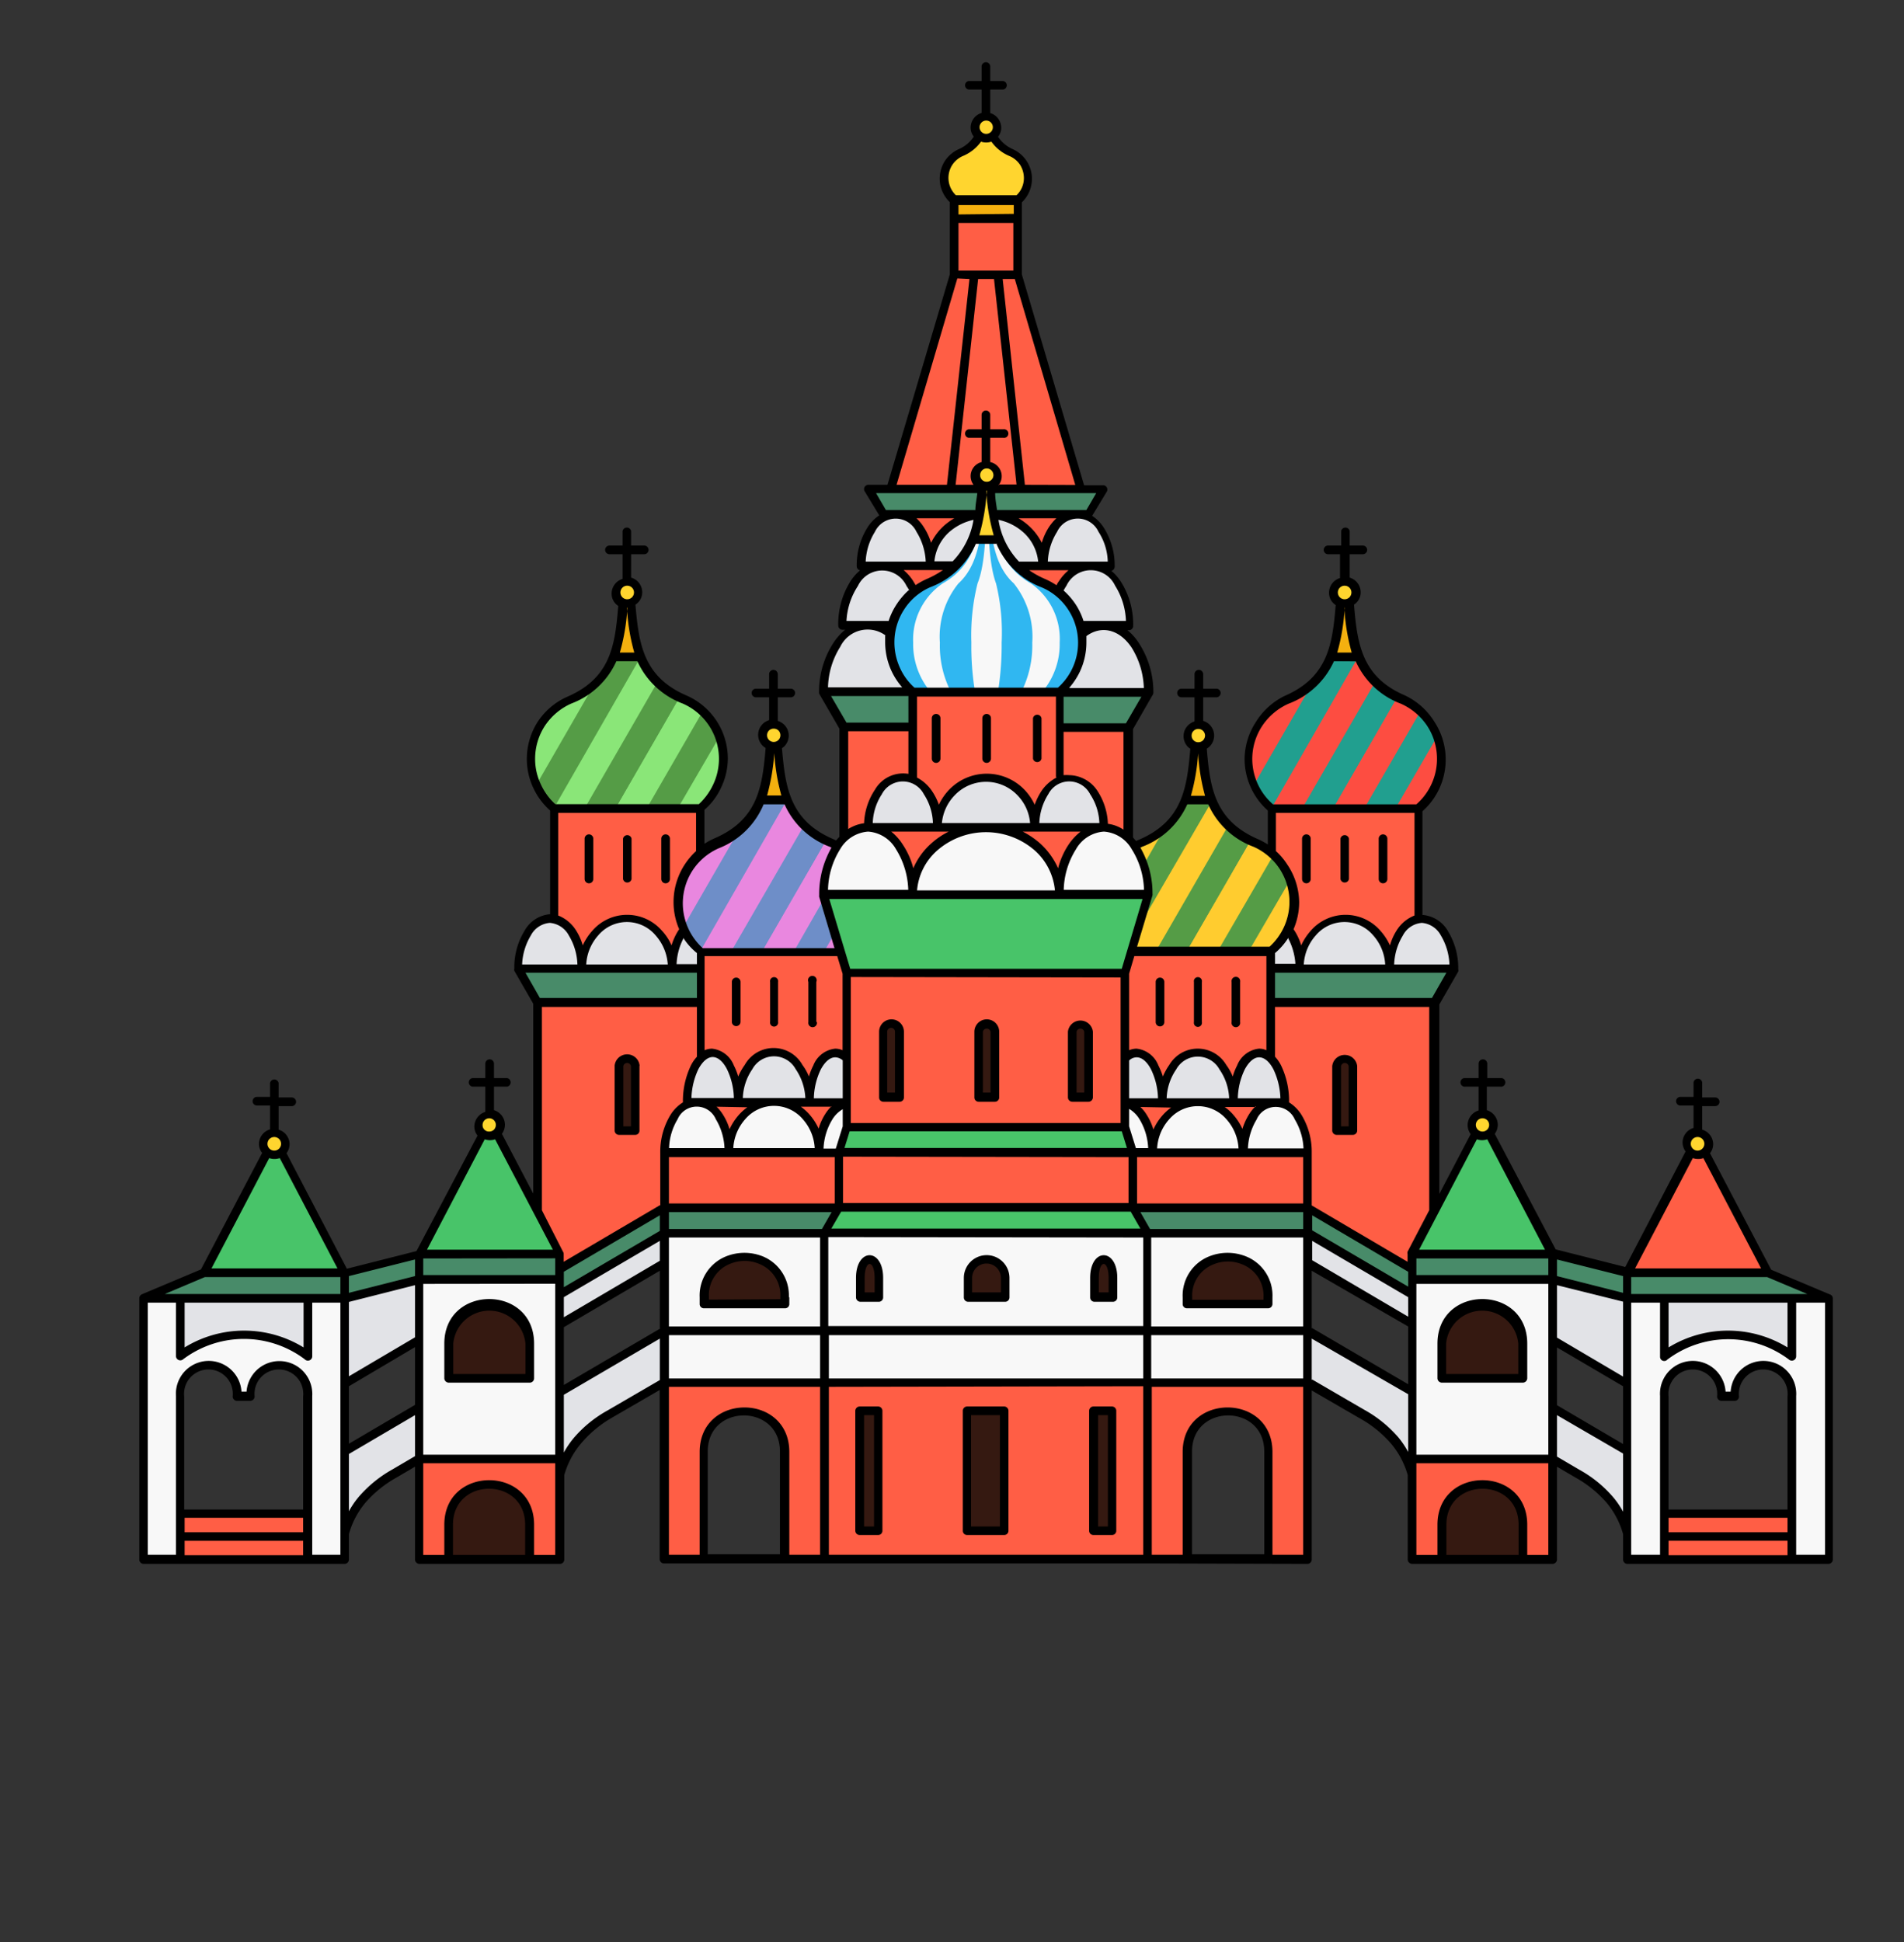 <svg id="_ÎÓÈ_1" data-name="—ÎÓÈ 1" xmlns="http://www.w3.org/2000/svg" viewBox="0 0 131.9 134.51"><rect x="0" y="0" width="131.9" height="134.51" fill="#333333" stroke="none"/><defs><style>.cls-1{fill:#fd4d41;}.cls-1,.cls-10,.cls-11,.cls-12,.cls-13,.cls-16,.cls-17,.cls-18,.cls-19,.cls-2,.cls-21,.cls-22,.cls-3,.cls-4,.cls-5,.cls-6,.cls-7{fill-rule:evenodd;}.cls-2{fill:#219f8f;}.cls-3,.cls-9{fill:#f4b00f;}.cls-4{fill:#ffd52f;}.cls-5,.cls-8{fill:#ff5e45;}.cls-6{fill:#e2e3e7;}.cls-15,.cls-7{fill:#488b69;}.cls-10,.cls-20{fill:#351911;}.cls-11{fill:#8ae678;}.cls-12{fill:#559c46;}.cls-13,.cls-14{fill:#f8f8f8;}.cls-16{fill:#48c469;}.cls-17{fill:#e987df;}.cls-18{fill:#6e8ec8;}.cls-19{fill:#ffcc2f;}.cls-21{fill:#30b7f1;}</style></defs><path class="cls-1" d="M88.09,56a4.47,4.47,0,0,1,1.07-7.54c3.48-1.52,3.51-4.26,3.78-7.43h.44c.28,3.17.3,5.91,3.79,7.43A4.48,4.48,0,0,1,98.24,56Z"/><path class="cls-1" d="M88.09,56l0,0,6.06-10.49a4.86,4.86,0,0,0,1.14,1.74L90.2,56Z"/><path class="cls-2" d="M95.26,47.23a6.13,6.13,0,0,0,1.54,1.06L92.35,56H90.2Z"/><path class="cls-1" d="M96.8,48.29l.37.17a4.73,4.73,0,0,1,1.23.8L94.5,56H92.35Z"/><path class="cls-2" d="M98.4,49.26A4.41,4.41,0,0,1,99.56,51l-2.9,5H94.5Z"/><path class="cls-2" d="M88.06,56a4.4,4.4,0,0,1-1.21-1.62l4-6.94a5.26,5.26,0,0,0,1.65-2.85l1-1.8a10,10,0,0,0,.58,2.72Z"/><path class="cls-3" d="M92.21,45.49A16.25,16.25,0,0,0,92.94,41h.44a15.87,15.87,0,0,0,.74,4.46Z"/><path class="cls-4" d="M93.16,41.79A.77.77,0,1,0,92.4,41,.77.77,0,0,0,93.16,41.79Z"/><polygon class="cls-5" points="57.55 47.94 79.07 47.94 70.52 19.02 66.1 19.02 57.55 47.94"/><polygon class="cls-5" points="70.76 33.87 69.13 19.02 67.49 19.02 65.87 33.87 70.76 33.87"/><path class="cls-6" d="M76.48,43.31c-1.71,0-3.09,2.08-3.09,4.63h6.17C79.56,45.39,78.18,43.31,76.48,43.31Z"/><path class="cls-6" d="M60.15,43.31c-1.71,0-3.09,2.08-3.09,4.63h6.17C63.23,45.39,61.85,43.31,60.15,43.31Z"/><path class="cls-6" d="M68.31,43.31a4.87,4.87,0,0,1,5.08,4.63H63.23A4.87,4.87,0,0,1,68.31,43.31Z"/><path class="cls-6" d="M75.55,39.21c-1.51,0-2.73,1.84-2.73,4.1h5.47C78.29,41.05,77.06,39.21,75.55,39.21Z"/><path class="cls-6" d="M61.07,39.21c-1.51,0-2.73,1.84-2.73,4.1h5.47C63.81,41.05,62.58,39.21,61.07,39.21Z"/><path class="cls-6" d="M68.31,39.21a4.32,4.32,0,0,1,4.51,4.1h-9A4.31,4.31,0,0,1,68.31,39.21Z"/><path class="cls-6" d="M74.62,35.64c-1.32,0-2.38,1.6-2.38,3.57H77C77,37.24,75.94,35.64,74.62,35.64Z"/><path class="cls-6" d="M62,35.64c-1.31,0-2.38,1.6-2.38,3.57h4.77C64.39,37.24,63.32,35.64,62,35.64Z"/><path class="cls-6" d="M68.31,35.64a3.76,3.76,0,0,1,3.93,3.57H64.39A3.76,3.76,0,0,1,68.31,35.64Z"/><polygon class="cls-7" points="60.17 33.87 61.19 35.64 75.43 35.64 76.45 33.87 60.17 33.87"/><polygon class="cls-7" points="57.06 47.94 58.47 50.38 78.15 50.38 79.56 47.94 57.06 47.94"/><rect class="cls-8" x="58.47" y="50.38" width="19.69" height="11.64"/><rect class="cls-8" x="66.1" y="15.15" width="4.42" height="3.88"/><rect class="cls-9" x="66.1" y="13.9" width="4.42" height="1.25"/><path class="cls-4" d="M66.1,13.9a1.95,1.95,0,0,1,.47-3.28,2.56,2.56,0,0,0,1.55-2.1h.39a2.54,2.54,0,0,0,1.55,2.1,2,2,0,0,1,.46,3.28Z"/><path class="cls-4" d="M68.31,9.61a.76.76,0,1,0-.76-.76A.76.76,0,0,0,68.31,9.61Z"/><polygon class="cls-5" points="37.24 69.43 49.66 69.43 49.66 83.28 37.24 90.58 37.24 69.43"/><path class="cls-10" d="M44,73.83v4.51H42.89V73.83A.56.56,0,0,1,44,73.83Z"/><rect class="cls-8" x="38.37" y="56" width="10.15" height="11.09"/><path class="cls-6" d="M43.45,63.61a3.32,3.32,0,0,1,3.12,3.47H40.33A3.32,3.32,0,0,1,43.45,63.61Z"/><path class="cls-6" d="M38.11,63.61c-1.23,0-2.22,1.56-2.22,3.47h4.44C40.33,65.17,39.34,63.61,38.11,63.61Z"/><path class="cls-6" d="M48.79,63.61c-1.23,0-2.22,1.56-2.22,3.47H51C51,65.17,50,63.61,48.79,63.61Z"/><polygon class="cls-7" points="49.66 69.43 51.01 67.08 35.89 67.08 37.24 69.43 49.66 69.43"/><path class="cls-11" d="M38.37,56a4.47,4.47,0,0,1,1.08-7.54C42.93,46.94,43,44.2,43.23,41h.44c.27,3.17.3,5.91,3.78,7.43A4.47,4.47,0,0,1,48.53,56Z"/><path class="cls-11" d="M38.37,56l0,0,6.06-10.49a4.86,4.86,0,0,0,1.14,1.74L40.49,56Z"/><path class="cls-12" d="M45.55,47.23a6.13,6.13,0,0,0,1.54,1.06L42.64,56H40.49Z"/><path class="cls-11" d="M47.09,48.29l.36.17a4.42,4.42,0,0,1,1.23.8L44.79,56H42.64Z"/><path class="cls-12" d="M48.68,49.26A4.32,4.32,0,0,1,49.85,51l-2.91,5H44.79Z"/><path class="cls-12" d="M38.35,56a4.4,4.4,0,0,1-1.21-1.62l4-6.94a5.19,5.19,0,0,0,1.64-2.85l1-1.8a10.41,10.41,0,0,0,.59,2.72Z"/><path class="cls-3" d="M42.49,45.49A15.87,15.87,0,0,0,43.23,41h.44a15.87,15.87,0,0,0,.74,4.46Z"/><path class="cls-4" d="M43.45,41.79a.77.77,0,1,0-.76-.76A.77.77,0,0,0,43.45,41.79Z"/><rect class="cls-8" x="48.53" y="65.91" width="10.15" height="13.92"/><path class="cls-13" d="M53.6,76.36a3.3,3.3,0,0,1,3.12,3.47H50.48A3.31,3.31,0,0,1,53.6,76.36Z"/><path class="cls-13" d="M48.26,76.36C47,76.36,46,77.91,46,79.83h4.44C50.48,77.91,49.49,76.36,48.26,76.36Z"/><path class="cls-13" d="M58.94,76.36c-1.22,0-2.22,1.55-2.22,3.47h4.44C61.16,77.91,60.17,76.36,58.94,76.36Z"/><path class="cls-6" d="M53.6,72.92c1.38,0,2.5,1.54,2.5,3.44h-5C51.11,74.46,52.22,72.92,53.6,72.92Z"/><path class="cls-6" d="M49.33,72.92c-1,0-1.77,1.54-1.77,3.44h3.55C51.11,74.46,50.31,72.92,49.33,72.92Z"/><path class="cls-6" d="M57.87,72.92c-1,0-1.77,1.54-1.77,3.44h3.55C59.65,74.46,58.85,72.92,57.87,72.92Z"/><rect class="cls-8" x="46.04" y="79.83" width="15.18" height="3.81"/><path class="cls-13" d="M23.88,89.91H10V108h2.54V96.71a2,2,0,1,1,4,0h.92a2,2,0,1,1,4,0V108h2.55Z"/><polygon class="cls-7" points="9.95 89.91 23.88 89.91 23.88 88.14 14.14 88.14 9.95 89.91"/><rect class="cls-14" x="29.05" y="88.6" width="9.74" height="19.37"/><rect class="cls-8" x="29.05" y="101.03" width="9.74" height="6.94"/><rect class="cls-15" x="29.05" y="86.84" width="9.74" height="1.77"/><rect class="cls-8" x="12.49" y="104.84" width="8.84" height="3.13"/><rect class="cls-8" x="12.49" y="106.4" width="8.84" height="1.56"/><path class="cls-10" d="M36.74,93.05v2.4H31.11v-2.4C31.11,89.33,36.74,89.33,36.74,93.05Z"/><path class="cls-10" d="M36.74,105.58V108H31.11v-2.39C31.11,101.86,36.74,101.86,36.74,105.58Z"/><polygon class="cls-6" points="23.88 89.91 29.05 88.6 29.05 92.78 23.88 95.83 23.88 89.91"/><polygon class="cls-7" points="23.88 88.14 29.05 86.84 29.05 88.6 23.88 89.91 23.88 88.14"/><polygon class="cls-6" points="46.04 87.48 46.04 85.41 38.8 89.66 38.8 91.74 46.04 87.48"/><polygon class="cls-7" points="46.04 85.41 46.04 83.64 38.8 87.9 38.8 89.66 46.04 85.41"/><path class="cls-6" d="M38.79,102.09a6.81,6.81,0,0,1,3.48-4.15L46,95.74V92.16l-7.25,4.26Z"/><path class="cls-6" d="M23.88,106.17A6.82,6.82,0,0,1,27.35,102l1.7-1V97.46l-5.17,3Z"/><path class="cls-6" d="M12.49,89.91h8.84v4a6.45,6.45,0,0,0-4.42-1.48,6.45,6.45,0,0,0-4.42,1.48Z"/><rect class="cls-14" x="46.04" y="85.41" width="11.07" height="10.33"/><rect class="cls-14" x="46.04" y="92.16" width="11.07" height="3.58"/><path class="cls-5" d="M57.11,108V95.74H46V108h2.73v-7.42c0-3.72,5.62-3.71,5.62,0V108Z"/><path class="cls-10" d="M54.39,89.85v.46H48.77v-.46C48.77,86.13,54.39,86.13,54.39,89.85Z"/><polygon class="cls-7" points="46.04 83.64 58.13 83.64 57.11 85.41 46.04 85.41 46.04 83.64"/><polygon class="cls-16" points="14.14 88.14 23.88 88.14 19.01 78.87 14.14 88.14"/><path class="cls-4" d="M19,80a.77.77,0,1,0-.76-.76A.77.77,0,0,0,19,80Z"/><polygon class="cls-16" points="29.05 86.84 38.8 86.84 33.92 77.57 29.05 86.84"/><path class="cls-4" d="M33.92,78.66a.76.76,0,1,0-.76-.76A.77.77,0,0,0,33.92,78.66Z"/><polygon class="cls-5" points="99.37 69.43 86.96 69.43 86.96 83.28 99.37 90.58 99.37 69.43"/><path class="cls-10" d="M92.6,73.83v4.51h1.13V73.83A.57.57,0,0,0,92.6,73.83Z"/><rect class="cls-8" x="88.09" y="56" width="10.15" height="11.09"/><path class="cls-6" d="M93.16,63.61A3.32,3.32,0,0,0,90,67.08h6.24A3.32,3.32,0,0,0,93.16,63.61Z"/><path class="cls-6" d="M98.5,63.61c1.23,0,2.22,1.56,2.22,3.47H96.28C96.28,65.17,97.28,63.61,98.5,63.61Z"/><path class="cls-6" d="M87.82,63.61c1.23,0,2.22,1.56,2.22,3.47H85.6C85.6,65.17,86.59,63.61,87.82,63.61Z"/><polygon class="cls-7" points="86.96 69.43 85.6 67.08 100.72 67.08 99.37 69.43 86.96 69.43"/><rect class="cls-8" x="77.93" y="65.91" width="10.15" height="13.92"/><path class="cls-13" d="M83,76.36a3.31,3.31,0,0,0-3.12,3.47h6.24A3.31,3.31,0,0,0,83,76.36Z"/><path class="cls-13" d="M88.35,76.36c1.23,0,2.22,1.55,2.22,3.47H86.13C86.13,77.91,87.12,76.36,88.35,76.36Z"/><path class="cls-13" d="M77.67,76.36c1.23,0,2.22,1.55,2.22,3.47H75.45C75.45,77.91,76.44,76.36,77.67,76.36Z"/><path class="cls-6" d="M83,72.92c-1.38,0-2.5,1.54-2.5,3.44h5C85.5,74.46,84.39,72.92,83,72.92Z"/><path class="cls-6" d="M87.28,72.92c1,0,1.77,1.54,1.77,3.44H85.5C85.5,74.46,86.3,72.92,87.28,72.92Z"/><path class="cls-6" d="M78.74,72.92c1,0,1.77,1.54,1.77,3.44H77C77,74.46,77.76,72.92,78.74,72.92Z"/><rect class="cls-8" x="75.4" y="79.83" width="15.18" height="3.81"/><path class="cls-13" d="M112.73,89.91h13.93V108h-2.54V96.71a2,2,0,1,0-4,0h-.92a2,2,0,1,0-4,0V108h-2.55Z"/><polygon class="cls-7" points="126.66 89.91 112.73 89.91 112.73 88.14 122.47 88.14 126.66 89.91"/><rect class="cls-14" x="97.82" y="88.6" width="9.74" height="19.37"/><rect class="cls-8" x="97.82" y="101.03" width="9.74" height="6.94"/><rect class="cls-15" x="97.82" y="86.84" width="9.74" height="1.77"/><rect class="cls-8" x="115.28" y="104.84" width="8.84" height="3.13"/><rect class="cls-8" x="115.28" y="106.4" width="8.84" height="1.56"/><path class="cls-10" d="M99.88,93.05v2.4h5.62v-2.4C105.5,89.33,99.88,89.33,99.88,93.05Z"/><path class="cls-10" d="M99.88,105.58V108h5.62v-2.39C105.5,101.86,99.88,101.86,99.88,105.58Z"/><polygon class="cls-6" points="112.73 89.91 107.56 88.6 107.56 92.78 112.73 95.83 112.73 89.91"/><polygon class="cls-7" points="112.73 88.14 107.56 86.84 107.56 88.6 112.73 89.91 112.73 88.14"/><polygon class="cls-6" points="90.57 87.48 90.57 85.41 97.82 89.66 97.82 91.74 90.57 87.48"/><polygon class="cls-7" points="90.57 85.41 90.57 83.64 97.82 87.9 97.82 89.66 90.57 85.41"/><path class="cls-6" d="M97.82,102.09a6.76,6.76,0,0,0-3.47-4.15l-3.78-2.2V92.16l7.25,4.26Z"/><path class="cls-6" d="M112.73,106.17a6.82,6.82,0,0,0-3.47-4.15l-1.7-1V97.46l5.17,3Z"/><path class="cls-6" d="M124.12,89.91h-8.84v4a7.34,7.34,0,0,1,8.84,0Z"/><rect class="cls-14" x="79.5" y="85.41" width="11.07" height="10.33"/><rect class="cls-14" x="79.5" y="92.16" width="11.07" height="3.58"/><path class="cls-5" d="M79.5,108V95.74H90.57V108H87.84v-7.42c0-3.72-5.62-3.71-5.62,0V108Z"/><path class="cls-10" d="M82.22,89.85v.46h5.62v-.46C87.84,86.13,82.22,86.13,82.22,89.85Z"/><polygon class="cls-7" points="90.57 83.64 78.48 83.64 79.5 85.41 90.57 85.41 90.57 83.64"/><polygon class="cls-5" points="122.47 88.14 112.73 88.14 117.6 78.87 122.47 88.14"/><path class="cls-4" d="M117.6,80a.77.77,0,1,0-.76-.76A.77.77,0,0,0,117.6,80Z"/><polygon class="cls-16" points="107.56 86.84 97.82 86.84 102.69 77.57 107.56 86.84"/><path class="cls-4" d="M102.69,78.66a.76.76,0,1,0-.76-.76A.76.76,0,0,0,102.69,78.66Z"/><path class="cls-17" d="M48.53,65.91a4.47,4.47,0,0,1,1.07-7.54c3.49-1.51,3.51-4.25,3.78-7.43h.44c.28,3.18.3,5.92,3.79,7.43a4.48,4.48,0,0,1,1.07,7.54Z"/><path class="cls-17" d="M48.53,65.91l0,0L54.56,55.4a4.89,4.89,0,0,0,1.15,1.74l-5.07,8.77Z"/><path class="cls-18" d="M55.71,57.14a5.66,5.66,0,0,0,1.53,1.06l-4.45,7.71H50.64Z"/><path class="cls-17" d="M57.24,58.2l.37.17a4.57,4.57,0,0,1,1.23.8L55,65.91H52.79Z"/><path class="cls-18" d="M58.84,59.17A4.48,4.48,0,0,1,60,60.88l-2.9,5H55Z"/><path class="cls-18" d="M48.5,65.89a4.51,4.51,0,0,1-1.21-1.62l4-6.94a5.26,5.26,0,0,0,1.65-2.85l1-1.8a10,10,0,0,0,.58,2.72Z"/><path class="cls-3" d="M52.65,55.4a15.88,15.88,0,0,0,.73-4.46h.44a15.87,15.87,0,0,0,.74,4.46Z"/><path class="cls-4" d="M53.6,51.7a.76.76,0,1,0-.76-.76A.76.76,0,0,0,53.6,51.7Z"/><path class="cls-19" d="M77.93,65.91A4.48,4.48,0,0,1,79,58.37c3.49-1.51,3.52-4.25,3.79-7.43h.44c.27,3.18.3,5.92,3.78,7.43a4.47,4.47,0,0,1,1.08,7.54Z"/><path class="cls-19" d="M77.93,65.91l0,0L84,55.4a5,5,0,0,0,1.15,1.74l-5.06,8.77Z"/><path class="cls-12" d="M85.11,57.14a5.88,5.88,0,0,0,1.54,1.06L82.2,65.91H80.05Z"/><path class="cls-19" d="M86.65,58.2l.36.17a4.42,4.42,0,0,1,1.23.8l-3.89,6.74H82.2Z"/><path class="cls-12" d="M88.24,59.17a4.51,4.51,0,0,1,1.17,1.71l-2.91,5H84.35Z"/><path class="cls-12" d="M77.91,65.89a4.4,4.4,0,0,1-1.21-1.62l4-6.94a5.19,5.19,0,0,0,1.64-2.85l1-1.8A10.83,10.83,0,0,0,84,55.4Z"/><path class="cls-3" d="M82.05,55.4a15.87,15.87,0,0,0,.74-4.46h.44A16.25,16.25,0,0,0,84,55.4Z"/><path class="cls-4" d="M83,51.7a.76.76,0,1,0-.76-.76A.76.76,0,0,0,83,51.7Z"/><rect class="cls-14" x="57.11" y="85.41" width="22.39" height="22.56"/><rect class="cls-14" x="57.11" y="92.16" width="22.39" height="3.58"/><rect class="cls-8" x="63.24" y="47.94" width="10.15" height="14.02"/><rect class="cls-8" x="60.15" y="57.33" width="16.32" height="4.63"/><polygon class="cls-16" points="58.13 83.64 78.48 83.64 79.5 85.41 57.11 85.41 58.13 83.64"/><rect class="cls-8" x="57.11" y="95.74" width="22.39" height="12.23"/><path class="cls-10" d="M69.59,88.52v1.35H67V88.52A1.29,1.29,0,0,1,69.59,88.52Z"/><path class="cls-10" d="M60.84,88.52v1.35H59.56V88.52C59.56,86.82,60.84,86.82,60.84,88.52Z"/><path class="cls-10" d="M77.06,88.52v1.35H75.77V88.52C75.77,86.82,77.06,86.82,77.06,88.52Z"/><rect class="cls-8" x="58.13" y="79.83" width="20.35" height="3.81"/><polygon class="cls-16" points="58.68 78.07 77.93 78.07 78.48 79.83 58.13 79.83 58.68 78.07"/><rect class="cls-8" x="58.68" y="67.39" width="19.25" height="10.68"/><polygon class="cls-16" points="57.05 61.96 58.68 67.39 77.93 67.39 79.56 61.96 57.05 61.96"/><rect class="cls-20" x="67.02" y="97.7" width="2.57" height="8.3"/><rect class="cls-20" x="59.56" y="97.7" width="1.28" height="8.3"/><rect class="cls-20" x="75.77" y="97.7" width="1.28" height="8.3"/><path class="cls-13" d="M76.47,57.33c-1.7,0-3.08,2.08-3.08,4.63h6.17C79.56,59.41,78.18,57.33,76.47,57.33Z"/><path class="cls-13" d="M60.14,57.33c-1.7,0-3.09,2.08-3.09,4.63h6.17C63.22,59.41,61.84,57.33,60.14,57.33Z"/><path class="cls-10" d="M68.93,71.45V76H67.8V71.45A.57.57,0,0,1,68.93,71.45Z"/><path class="cls-10" d="M62.33,71.45V76H61.2V71.45A.57.57,0,0,1,62.33,71.45Z"/><path class="cls-10" d="M75.41,71.45V76H74.28V71.45A.57.57,0,0,1,75.41,71.45Z"/><path class="cls-13" d="M68.31,57.33A4.88,4.88,0,0,1,73.39,62H63.22A4.88,4.88,0,0,1,68.31,57.33Z"/><path class="cls-6" d="M68.31,53.89a3.41,3.41,0,0,1,3.37,3.44H64.94A3.41,3.41,0,0,1,68.31,53.89Z"/><path class="cls-6" d="M62.55,53.89c-1.33,0-2.4,1.54-2.4,3.44h4.79C64.94,55.43,63.87,53.89,62.55,53.89Z"/><path class="cls-6" d="M74.08,53.89c-1.33,0-2.4,1.54-2.4,3.44h4.79C76.47,55.43,75.4,53.89,74.08,53.89Z"/><path class="cls-21" d="M73.39,47.94a4.48,4.48,0,0,0-1.07-7.54c-3.49-1.51-3.51-4.25-3.79-7.43h-.44c-.27,3.18-.29,5.92-3.78,7.43a4.47,4.47,0,0,0-1.07,7.54Z"/><path class="cls-13" d="M72.18,47.94a5.11,5.11,0,0,0,1.23-3.44,4.67,4.67,0,0,0-2-4.1c-2.65-1.51-2.67-4.25-2.88-7.43h-.34c-.2,3.18-.22,5.92-2.88,7.43a4.7,4.7,0,0,0-2.05,4.1,5.11,5.11,0,0,0,1.23,3.44Z"/><path class="cls-21" d="M70.74,47.94a7.15,7.15,0,0,0,.77-3.44,5.9,5.9,0,0,0-1.28-4.1c-1.67-1.51-1.68-4.25-1.81-7.43h-.21c-.13,3.18-.15,5.92-1.81,7.43a5.85,5.85,0,0,0-1.29,4.1,7,7,0,0,0,.78,3.44Z"/><path class="cls-13" d="M69.13,47.94a20.34,20.34,0,0,0,.26-3.44A14.38,14.38,0,0,0,69,40.4c-.56-1.51-.56-4.25-.6-7.43h-.07c0,3.18,0,5.92-.61,7.43a14.86,14.86,0,0,0-.43,4.1,19.34,19.34,0,0,0,.26,3.44Z"/><path class="cls-4" d="M69.27,37.44A16,16,0,0,1,68.53,33h-.44a16,16,0,0,1-.73,4.47Z"/><path class="cls-4" d="M68.31,33.73a.76.76,0,1,0-.76-.76A.76.76,0,0,0,68.31,33.73Z"/><path class="cls-22" d="M57.45,62.26l1.45,4.83H77.71l1.44-4.83ZM98.31,86.54l4-7.64a1.11,1.11,0,0,0,.72,0l4,7.64ZM78.77,80.13H90.28v3.21H78.77V80.13ZM79,83.94H90.28v1.17H79.67L79,83.94Zm.8,1.76H90.28v6.16H79.75c0-2,0-4.11,0-6.16Zm0,6.76H90.28v3H79.75v-3Zm0,3.58H90.28v11.63H88.15v-7.12c0-4.11-6.22-4.11-6.22,0v7.12H79.79c0-3.86,0-7.75,0-11.63Zm-.25,12.23H46a.3.3,0,0,1-.3-.3V96.26l-3.33,1.93A8,8,0,0,0,40.22,100a5.85,5.85,0,0,0-1.13,2.15V108a.3.3,0,0,1-.3.3H29.05a.31.31,0,0,1-.3-.3v-6.43l-1.26.74a8,8,0,0,0-2.19,1.77,5.81,5.81,0,0,0-1.13,2.16V108a.3.3,0,0,1-.3.3H9.94a.3.3,0,0,1-.29-.3V89.91h0a.31.31,0,0,1,.18-.28l4.09-1.72,4.24-8.07a1,1,0,0,1-.22-.63,1.06,1.06,0,0,1,.77-1V76.56H17.8a.3.3,0,0,1,0-.6h.91V75a.3.3,0,0,1,.59,0v1h.91a.3.3,0,0,1,0,.6H19.3v1.63a1.06,1.06,0,0,1,.76,1,1.08,1.08,0,0,1-.21.63l4.18,8,4.82-1.22,4.23-8a1,1,0,0,1-.22-.64,1.07,1.07,0,0,1,.76-1V75.25h-.9a.3.3,0,0,1,0-.59h.9v-1a.3.3,0,0,1,.6,0v1h.91a.3.3,0,0,1,0,.59h-.91v1.63a1.07,1.07,0,0,1,.76,1,1.09,1.09,0,0,1-.21.64l2.17,4.14V69.51l-1.31-2.28a.24.24,0,0,1,0-.15,4.82,4.82,0,0,1,.7-2.61,2.22,2.22,0,0,1,1.78-1.16V56.13a4.82,4.82,0,0,1-1.16-1.55A4.76,4.76,0,0,1,37.24,50a4.76,4.76,0,0,1,2.08-1.76h0c3-1.3,3.29-3.59,3.51-6.28a1,1,0,0,1-.46-.87,1.06,1.06,0,0,1,.76-1V38.38h-.91a.3.3,0,0,1,0-.6h.91v-1a.3.3,0,0,1,.59,0v1h.91a.3.3,0,0,1,0,.6h-.91V40a1.06,1.06,0,0,1,.77,1,1,1,0,0,1-.47.87c.23,2.7.54,5,3.53,6.29a4.77,4.77,0,0,1,2.87,4.37,4.71,4.71,0,0,1-.46,2,4.55,4.55,0,0,1-1.16,1.55v2.35a5.33,5.33,0,0,1,.71-.38c3-1.3,3.3-3.57,3.53-6.25a1.16,1.16,0,0,1-.21-.16,1.08,1.08,0,0,1-.31-.75,1.07,1.07,0,0,1,.31-.75,1.09,1.09,0,0,1,.45-.27V48.29h-.91a.3.3,0,0,1,0-.6h.91v-1a.3.3,0,0,1,.6,0v1h.9a.3.3,0,0,1,0,.6h-.9v1.63a1.15,1.15,0,0,1,.45.27,1.07,1.07,0,0,1,.31.75,1.08,1.08,0,0,1-.31.75,1,1,0,0,1-.16.12c.23,2.7.54,5,3.53,6.29l.22.1.23-.25V50.46l-1.36-2.35a.26.26,0,0,1-.05-.17,6.22,6.22,0,0,1,1-3.43,3.93,3.93,0,0,1,.81-.9h-.19a.29.29,0,0,1-.29-.3,5.54,5.54,0,0,1,.85-3.06,3.2,3.2,0,0,1,.66-.75.3.3,0,0,1-.23-.29,4.9,4.9,0,0,1,.75-2.69,2.79,2.79,0,0,1,.81-.83l-1-1.65a.3.3,0,0,1,.25-.47h1.32L65.8,19V14a2.23,2.23,0,0,1-.49-.68,2.17,2.17,0,0,1-.21-.95,2.27,2.27,0,0,1,.36-1.23,2.3,2.3,0,0,1,1-.83,2.34,2.34,0,0,0,1-.85,1,1,0,0,1-.22-.64,1.07,1.07,0,0,1,.76-1V6.2H67.1a.3.3,0,0,1,0-.59H68v-1a.3.3,0,0,1,.6,0v1h.9a.3.3,0,0,1,0,.59h-.9V7.83a1.07,1.07,0,0,1,.76,1,1,1,0,0,1-.22.64,2.34,2.34,0,0,0,1,.85,2.26,2.26,0,0,1,1.35,2.06,2.32,2.32,0,0,1-.21.95,2.23,2.23,0,0,1-.49.68v5l4.31,14.59h1.32a.3.3,0,0,1,.24.47l-1,1.65a2.79,2.79,0,0,1,.81.83,4.9,4.9,0,0,1,.75,2.69.3.3,0,0,1-.23.29,3.45,3.45,0,0,1,.66.75,5.54,5.54,0,0,1,.85,3.06.29.29,0,0,1-.3.3H78.1a3.68,3.68,0,0,1,.8.9,6.22,6.22,0,0,1,1,3.43.27.27,0,0,1-.06.17l-1.35,2.35V58l.21.24.23-.1c3-1.3,3.3-3.59,3.53-6.29a1,1,0,0,1-.16-.12,1.08,1.08,0,0,1-.31-.75,1.07,1.07,0,0,1,.31-.75,1.15,1.15,0,0,1,.45-.27V48.29h-.9a.3.3,0,0,1,0-.6h.9v-1a.3.3,0,0,1,.6,0v1h.91a.3.3,0,0,1,0,.6h-.91v1.63a1.09,1.09,0,0,1,.45.27,1.07,1.07,0,0,1,.31.75,1.08,1.08,0,0,1-.31.75,1.56,1.56,0,0,1-.2.16c.22,2.68.54,4.95,3.52,6.25a5.33,5.33,0,0,1,.71.38V56.13a4.77,4.77,0,0,1-1.61-3.57A4.76,4.76,0,0,1,87,50,4.84,4.84,0,0,1,89,48.19c3-1.3,3.31-3.59,3.53-6.29a1,1,0,0,1-.46-.87,1.06,1.06,0,0,1,.76-1V38.38H92a.3.3,0,0,1,0-.6h.91v-1a.3.3,0,0,1,.59,0v1h.91a.3.3,0,0,1,0,.6h-.91V40a1.06,1.06,0,0,1,.76,1,1,1,0,0,1-.46.87c.22,2.69.53,5,3.51,6.28h0A4.84,4.84,0,0,1,99.38,50a4.76,4.76,0,0,1,.77,2.61,4.77,4.77,0,0,1-1.61,3.57v7.18a2.23,2.23,0,0,1,1.79,1.16,4.91,4.91,0,0,1,.69,2.61.24.24,0,0,1,0,.15l-1.31,2.28V82.68l2.17-4.14a1.09,1.09,0,0,1-.21-.64,1.07,1.07,0,0,1,.76-1V75.25h-.9a.3.3,0,1,1,0-.59h.9v-1a.3.3,0,0,1,.6,0v1h.9a.3.3,0,1,1,0,.59H103v1.63a1.07,1.07,0,0,1,.76,1,1.09,1.09,0,0,1-.21.64l4.22,8,4.82,1.22,4.18-8a1.08,1.08,0,0,1-.21-.63,1.06,1.06,0,0,1,.76-1V76.56h-.91a.3.3,0,0,1,0-.6h.91V75a.3.3,0,0,1,.6,0v1h.9a.3.3,0,0,1,0,.6h-.9v1.63a1.06,1.06,0,0,1,.76,1,1,1,0,0,1-.22.63l4.24,8.07,4.09,1.72a.29.29,0,0,1,.18.28h0V108a.31.31,0,0,1-.3.3H112.74a.3.3,0,0,1-.3-.3v-1.76a5.81,5.81,0,0,0-1.13-2.16,8,8,0,0,0-2.19-1.77l-1.26-.74V108a.31.31,0,0,1-.3.3H97.82a.31.31,0,0,1-.3-.3v-5.85A5.85,5.85,0,0,0,96.39,100a8,8,0,0,0-2.19-1.78l-3.33-1.93V108a.3.3,0,0,1-.3.3ZM79,58.7l.12-.06a5.55,5.55,0,0,0,3.13-2.94h1.45a5.54,5.54,0,0,0,3.14,2.94,4.22,4.22,0,0,1,1.82,1.55,4.18,4.18,0,0,1,.29,4,4.23,4.23,0,0,1-1,1.37H78.77l1.07-3.56a.38.38,0,0,0,0-.1A6.34,6.34,0,0,0,79,58.7Zm-.42,7.51h9.15v6.52a1.26,1.26,0,0,0-.51-.11,1.83,1.83,0,0,0-1.52,1.17,4,4,0,0,0-.3.76,3.67,3.67,0,0,0-.45-.8,2.29,2.29,0,0,0-3.95,0,4.1,4.1,0,0,0-.44.8,4.82,4.82,0,0,0-.31-.76,1.83,1.83,0,0,0-1.52-1.17,1.34,1.34,0,0,0-.51.11v-5.3l.36-1.22Zm-.36,7.22v2.63h2a4.83,4.83,0,0,0-.48-2c-.27-.52-.62-.84-1-.84a.76.76,0,0,0-.51.21Zm0,3.39V78l.47,1.51h.85a4.21,4.21,0,0,0-.6-2,2.06,2.06,0,0,0-.72-.72Zm12.64,6.65,6.65,3.91v-.54a.3.3,0,0,1,0-.16l1.5-2.87V69.73H88.33v3.45a2.53,2.53,0,0,1,.42.61,5.69,5.69,0,0,1,.55,2.55,2.71,2.71,0,0,1,.87.88,4.91,4.91,0,0,1,.7,2.61v3.64ZM88.39,58.94a4.58,4.58,0,0,1,.78.92A4.77,4.77,0,0,1,90,62.47a4.72,4.72,0,0,1-.39,1.88l.08.12a3.86,3.86,0,0,1,.45,1,4,4,0,0,1,.65-1,3.19,3.19,0,0,1,4.85,0,4,4,0,0,1,.65,1,3.85,3.85,0,0,1,.44-1,2.57,2.57,0,0,1,1.26-1.07V56.29H88.39v2.65Zm.86,6A4.54,4.54,0,0,1,88.33,66v.75h1.41A4.41,4.41,0,0,0,89.25,65Zm-.92,2.42v1.75H99.2l1-1.75ZM82.69,50.61a.44.44,0,0,0-.14.33.45.45,0,0,0,.14.33.44.44,0,0,0,.32.13.47.47,0,0,0,.33-.13.5.5,0,0,0,.14-.33.48.48,0,0,0-.14-.33.47.47,0,0,0-.33-.13.44.44,0,0,0-.32.13Zm.79,4.5A14,14,0,0,1,83,52.17a14,14,0,0,1-.5,2.94ZM80.17,79.53H85.8a3.29,3.29,0,0,0-.82-2,2.62,2.62,0,0,0-4,0,3.29,3.29,0,0,0-.82,2Zm.66-3.47h4.32a3.76,3.76,0,0,0-.67-2,1.71,1.71,0,0,0-3,0,3.75,3.75,0,0,0-.66,2Zm2.43-5.28V68a.28.28,0,1,0-.55,0v2.78a.28.28,0,1,0,.55,0Zm2.65,0V68a.3.3,0,1,0-.59,0v2.78a.3.3,0,1,0,.59,0Zm1.32,2.44c-.37,0-.72.32-1,.84a4.83,4.83,0,0,0-.48,2H88.7a5,5,0,0,0-.48-2c-.27-.52-.62-.84-1-.84ZM87,76.66H84.84a3.18,3.18,0,0,1,.58.52,4,4,0,0,1,.65,1,4.26,4.26,0,0,1,.45-1,2.83,2.83,0,0,1,.45-.56Zm3.3,2.87a4.21,4.21,0,0,0-.6-2,1.44,1.44,0,0,0-2.65,0,4.21,4.21,0,0,0-.6,2ZM80.06,70.78a.3.3,0,1,0,.6,0V68a.3.3,0,0,0-.6,0v2.78ZM79,76.66a2.51,2.51,0,0,1,.45.56,3.86,3.86,0,0,1,.45,1,4,4,0,0,1,.65-1,3.54,3.54,0,0,1,.58-.52ZM93.15,42.08a14,14,0,0,1-.51,3.11h1a14,14,0,0,1-.51-3.11h0Zm0-1.52a.47.47,0,1,0,.47.47.47.47,0,0,0-.47-.47Zm-.74,5.23a5.6,5.6,0,0,1-3.14,2.94,4.29,4.29,0,0,0-1.83,1.54,4.15,4.15,0,0,0,.75,5.43h9.93a4.18,4.18,0,0,0,.75-5.43,4.29,4.29,0,0,0-1.83-1.54h0a5.57,5.57,0,0,1-3.12-2.93Zm.45,15.08a.3.3,0,0,0,.59,0V58.08a.3.3,0,0,0-.59,0v2.79Zm2.65,0a.3.3,0,0,0,.6,0V58.08a.3.3,0,0,0-.6,0v2.79Zm-5.31,0a.3.3,0,0,0,.6,0V58.08a.3.3,0,0,0-.6,0v2.79Zm10.21,5.92a4.21,4.21,0,0,0-.59-2,1.64,1.64,0,0,0-1.32-.88,1.62,1.62,0,0,0-1.32.88,4.11,4.11,0,0,0-.6,2Zm-4.45,0a3.29,3.29,0,0,0-.82-2,2.6,2.6,0,0,0-4,0,3.29,3.29,0,0,0-.82,2Zm-3.67,7v4.51a.3.3,0,0,0,.3.29h1.13a.3.3,0,0,0,.3-.29V73.83a.87.87,0,0,0-1.73,0ZM92.9,78h.53V73.83a.27.27,0,0,0-.53,0V78Zm-2,17.53,3.63,2.11a8.63,8.63,0,0,1,2.35,1.91,6.3,6.3,0,0,1,.67,1v-4L90.87,92.7v2.87Zm0-3.56,6.65,3.89v-4L90.87,88v4Zm0-4.7,6.65,3.91V89.83l-6.65-3.9v1.38Zm0-2.07,6.65,3.9V88.07l-6.65-3.91v1.08Zm-3.32,22.43v-7.12c0-3.32-5-3.32-5,0v7.12ZM81.93,89.85v.46a.29.29,0,0,0,.3.29h5.62a.3.3,0,0,0,.3-.29v-.46A2.92,2.92,0,0,0,86.3,87a3.43,3.43,0,0,0-2.52,0,2.92,2.92,0,0,0-1.85,2.85Zm.6.16h5v-.16a2.33,2.33,0,0,0-1.47-2.29,2.64,2.64,0,0,0-1-.2,2.6,2.6,0,0,0-1,.2,2.32,2.32,0,0,0-1.47,2.29V90Zm29.91,14.65v-4L107.86,98v2.87l1.55.91a8.51,8.51,0,0,1,2.35,1.91,6,6,0,0,1,.68,1Zm0-4.68V96l-4.58-2.69v4l4.58,2.69Zm.79-12.14H122l-4-7.64a1,1,0,0,1-.36.06,1.15,1.15,0,0,1-.37-.06l-4,7.64Zm-.79.53-4.58-1.15v1.15l4.58,1.16V88.37Zm0,1.77L107.86,89v3.63l4.58,2.7V90.14Zm5.17-11.4a.47.47,0,1,0,.46.47.47.47,0,0,0-.46-.47ZM115,90.21H113v17.46H115v-11a2.27,2.27,0,0,1,4.54-.3h.35a2.27,2.27,0,0,1,4.54.3v11h2V90.21h-2v3.72a.3.3,0,0,1-.5.22,7,7,0,0,0-8.42,0,.29.29,0,0,1-.51-.2V90.21Zm8.83,0h-8.24v3.1a7.88,7.88,0,0,1,8.24,0v-3.1Zm-1.4-1.77H113v1.17H125.2l-2.78-1.17Zm-6.84,18.26v1h8.24v-1Zm8.24-.59v-1h-8.24v1Zm0-1.57V96.71a1.69,1.69,0,1,0-3.36,0,.3.3,0,0,1-.3.3h-.92a.31.31,0,0,1-.3-.3,1.69,1.69,0,1,0-3.36,0v7.83Zm-21.13-27.1a.46.46,0,0,0-.46.46.46.46,0,1,0,.92,0,.46.46,0,0,0-.46-.46ZM99.58,93.05v2.4a.31.31,0,0,0,.3.3h5.62a.31.31,0,0,0,.3-.3v-2.4c0-4.12-6.22-4.12-6.22,0Zm.6,2.1h5v-2.1a2.51,2.51,0,0,0-5,0v2.1Zm7.08-8H98.12V88.3h9.14V87.14Zm0,1.76H98.12v11.83h9.14V88.9Zm0,12.42H98.12v6.35h1.46v-2.09c0-4.11,6.22-4.12,6.22,0v2.09h1.46v-6.35Zm-2.06,6.35v-2.09c0-3.33-5-3.32-5,0v2.09ZM38.3,86.54l-4-7.64a1.11,1.11,0,0,1-.72,0l-4,7.64Zm19.53-6.41H46.34v3.21H57.83V80.13Zm-.22,3.81H46.34v1.17h10.6l.67-1.17Zm-.8,1.76H46.34v6.16H56.81V85.7Zm0,6.76H46.34v3H56.81v-3Zm0,3.58H46.34v11.63h2.13v-7.12c0-4.11,6.21-4.11,6.21,0v7.12h2.13V96ZM57.6,58.7A6.45,6.45,0,0,0,56.75,62a.43.43,0,0,0,0,.11l1.06,3.55H48.68a4.23,4.23,0,0,1-1-1.37,4.18,4.18,0,0,1,.29-4,4.19,4.19,0,0,1,1.83-1.55A5.55,5.55,0,0,0,52.9,55.7h1.45a5.55,5.55,0,0,0,3.13,2.94l.12.06ZM58,66.21l.37,1.22v5.3h0a1.26,1.26,0,0,0-.51-.11,1.83,1.83,0,0,0-1.52,1.17,4,4,0,0,0-.3.76,3.67,3.67,0,0,0-.45-.8,2.29,2.29,0,0,0-4,0,4.14,4.14,0,0,0-.45.8,4,4,0,0,0-.3-.76,1.83,1.83,0,0,0-1.52-1.17,1.34,1.34,0,0,0-.51.11V66.21Zm.37,7.21a.82.82,0,0,0-.51-.2c-.37,0-.72.32-1,.84a4.83,4.83,0,0,0-.48,2h2V73.42Zm0,3.4a2.06,2.06,0,0,0-.72.72,4.21,4.21,0,0,0-.6,2h.85L58.38,78v-1.2ZM45.74,83.47V79.83a4.91,4.91,0,0,1,.7-2.61,2.71,2.71,0,0,1,.87-.88,5.69,5.69,0,0,1,.55-2.55,2.53,2.53,0,0,1,.42-.61V69.73H37.54V83.81L39,86.68a.3.3,0,0,1,.05.16v.54l6.65-3.91Zm2.48-24.53V56.29H38.67V63.4a2.57,2.57,0,0,1,1.26,1.07,3.85,3.85,0,0,1,.44,1,4,4,0,0,1,.65-1,3.19,3.19,0,0,1,4.85,0,3.52,3.52,0,0,1,.65,1,4.26,4.26,0,0,1,.45-1l.08-.12a4.72,4.72,0,0,1-.39-1.88,4.77,4.77,0,0,1,.78-2.61,4.93,4.93,0,0,1,.78-.92Zm-.85,6a4.26,4.26,0,0,0-.5,1.83h1.41V66A4.29,4.29,0,0,1,47.37,65Zm.91,2.42H36.4l1,1.75H48.28V67.38Zm5.65-16.77a.48.48,0,0,0-.66,0,.47.47,0,0,0-.13.33.46.46,0,1,0,.92,0,.47.47,0,0,0-.13-.33Zm-.8,4.5h1a14,14,0,0,1-.49-2.94,14.66,14.66,0,0,1-.5,2.94Zm3.31,24.42a3.29,3.29,0,0,0-.82-2,2.62,2.62,0,0,0-4,0,3.29,3.29,0,0,0-.82,2Zm-.65-3.47a3.85,3.85,0,0,0-.67-2,1.71,1.71,0,0,0-3,0,3.75,3.75,0,0,0-.66,2Zm-2.44-5.28a.28.28,0,1,0,.55,0V68a.28.28,0,1,0-.55,0v2.78Zm-2.65,0a.3.3,0,0,0,.6,0V68a.3.3,0,1,0-.6,0v2.78Zm-1.32,2.44c-.37,0-.72.32-1,.84a5,5,0,0,0-.48,2h2.94a4.83,4.83,0,0,0-.48-2c-.27-.52-.62-.84-1-.84Zm.26,3.44a2.83,2.83,0,0,1,.45.56,3.86,3.86,0,0,1,.45,1,4,4,0,0,1,.65-1,3.54,3.54,0,0,1,.58-.52Zm-3.29,2.87h3.84a4.21,4.21,0,0,0-.6-2,1.44,1.44,0,0,0-2.65,0,4.1,4.1,0,0,0-.59,2Zm10.2-8.75V68A.3.3,0,1,0,56,68v2.78a.3.3,0,1,0,.59,0Zm1.06,5.88H55.48a3.54,3.54,0,0,1,.58.52,4,4,0,0,1,.65,1,3.86,3.86,0,0,1,.45-1,2.83,2.83,0,0,1,.45-.56ZM43.46,42.08h0a14,14,0,0,1-.52,3.11h1a14,14,0,0,1-.51-3.11Zm0-1.52a.47.47,0,1,0,.46.47.47.47,0,0,0-.46-.47Zm.74,5.23H42.7a5.57,5.57,0,0,1-3.12,2.93h0a4.29,4.29,0,0,0-1.83,1.54,4.19,4.19,0,0,0-.68,2.29,4.06,4.06,0,0,0,.4,1.77,4.19,4.19,0,0,0,1,1.37h9.94a4.34,4.34,0,0,0,1-1.37,4.17,4.17,0,0,0-2.12-5.6,5.6,5.6,0,0,1-3.14-2.94Zm-.45,15.08V58.08a.3.3,0,0,0-.59,0v2.79a.3.3,0,0,0,.59,0Zm-2.65,0V58.08a.3.3,0,0,0-.6,0v2.79a.3.3,0,0,0,.6,0Zm5.31,0V58.08a.3.3,0,0,0-.6,0v2.79a.3.3,0,0,0,.6,0ZM36.19,66.79H40a4.1,4.1,0,0,0-.59-2,1.64,1.64,0,0,0-1.32-.88,1.62,1.62,0,0,0-1.32.88,4.22,4.22,0,0,0-.6,2Zm4.45,0h5.62a3.36,3.36,0,0,0-.83-2,2.6,2.6,0,0,0-4,0,3.29,3.29,0,0,0-.82,2Zm3.67,7a.87.87,0,0,0-1.73,0v4.51a.3.3,0,0,0,.3.29H44a.29.29,0,0,0,.3-.29V73.83ZM43.71,78V73.83a.27.27,0,0,0-.53,0V78Zm2,17.53V92.7l-6.65,3.89v4a6.37,6.37,0,0,1,.68-1,8.43,8.43,0,0,1,2.34-1.91l3.63-2.11Zm0-3.56V88l-6.65,3.91v4L45.74,92Zm0-4.7V85.93l-6.65,3.9v1.39l6.65-3.91Zm0-2.07V84.16l-6.65,3.91v1.07l6.65-3.9Zm3.32,22.43h5v-7.12c0-3.32-5-3.32-5,0v7.12Zm5.62-17.82A2.92,2.92,0,0,0,52.83,87a3.43,3.43,0,0,0-2.52,0,2.92,2.92,0,0,0-1.84,2.85v.46a.29.29,0,0,0,.29.29h5.62a.29.29,0,0,0,.3-.29v-.46Zm-.59.16v-.16a2.33,2.33,0,0,0-1.48-2.29,2.6,2.6,0,0,0-1-.2,2.67,2.67,0,0,0-1,.2,2.33,2.33,0,0,0-1.47,2.29V90ZM24.17,104.66a6,6,0,0,1,.68-1,8.66,8.66,0,0,1,2.35-1.91l1.55-.91V98l-4.58,2.69v4Zm0-4.68,4.58-2.69v-4L24.17,96v4Zm-.79-12.14-4-7.64a1.15,1.15,0,0,1-.37.06,1.09,1.09,0,0,1-.36-.06l-4,7.64Zm.79.53v1.16l4.58-1.16V87.22l-4.58,1.15Zm0,1.77v5.17l4.58-2.7V89l-4.58,1.16ZM19,78.74a.47.47,0,1,0,.47.47.47.47,0,0,0-.47-.47Zm2.63,11.47v3.72a.3.3,0,0,1-.52.2,7,7,0,0,0-8.42,0,.3.3,0,0,1-.5-.22V90.21H10.24v17.46h1.95v-11a2.27,2.27,0,0,1,4.54-.3h.35a2.28,2.28,0,0,1,4.55.3v11h1.95V90.21Zm-8.84,0v3.1a7.88,7.88,0,0,1,8.24,0v-3.1Zm1.4-1.77-2.77,1.17H23.58V88.44ZM21,106.7H12.79v1H21v-1Zm-8.24-.59H21v-1H12.79v1Zm0-1.57H21V96.71a1.69,1.69,0,1,0-3.36,0,.31.31,0,0,1-.3.3h-.92a.3.3,0,0,1-.3-.3,1.69,1.69,0,1,0-3.36,0v7.83Zm21.13-27.1a.47.47,0,0,0-.46.46.44.44,0,0,0,.46.46.47.47,0,0,0,.33-.13.49.49,0,0,0,.13-.33.46.46,0,0,0-.46-.46ZM37,93.05c0-4.12-6.22-4.12-6.22,0v2.4a.31.31,0,0,0,.3.3h5.62a.3.3,0,0,0,.3-.3v-2.4Zm-.6,2.1v-2.1a2.51,2.51,0,0,0-5,0v2.1Zm-7.08-8V88.3h9.14V87.14Zm0,1.76v11.83h9.14V88.9Zm0,12.42v6.35h1.46v-2.09c0-4.12,6.22-4.11,6.22,0v2.09h1.46v-6.35Zm2.06,6.35h5v-2.09c0-3.32-5-3.33-5,0v2.09Zm35-88.94h3.82V15.44H66.4v3.29Zm8.11,14.84L70.3,19.32h-.84L71,33.57Zm3.34,23.89V50.68H73.68v3a2.56,2.56,0,0,1,.39,0A2.39,2.39,0,0,1,76,54.73a4.47,4.47,0,0,1,.75,2.32,2.54,2.54,0,0,1,1.09.41Zm-4.17-7.38H78l1.07-1.84H73.68v1.84Zm.44-2.44h5.14a5.62,5.62,0,0,0-.85-2.81c-.86-1.28-2.11-1.54-3.13-.79,0,.15,0,.31,0,.46a4.75,4.75,0,0,1-.45,2,4.84,4.84,0,0,1-.73,1.11ZM75.06,43H78a4.89,4.89,0,0,0-.75-2.44,1.86,1.86,0,0,0-3.37,0c-.07.1-.13.21-.2.33a5,5,0,0,1,.86,1A4.7,4.7,0,0,1,75.06,43Zm-1.87-2.47a1.49,1.49,0,0,1,.18-.3,3.35,3.35,0,0,1,.65-.74H71.3a6.3,6.3,0,0,0,1.13.62,5.08,5.08,0,0,1,.76.42Zm-2.61-1.64h1.34a3.16,3.16,0,0,0-1-2A3.72,3.72,0,0,0,69.17,36a5.37,5.37,0,0,0,1.41,2.88Zm-1.52-3.57h6.2l.68-1.17h-7c0,.4.08.79.13,1.17Zm.12-1.77h1.24L68.86,19.32h-1.1L66.2,33.57h1.24A1,1,0,0,1,68,32V30.32H67.1a.3.3,0,0,1,0-.59H68v-1a.3.3,0,0,1,.6,0v1h.9a.3.3,0,1,1,0,.59h-.9V32a1,1,0,0,1,.57,1.61Zm-1.49.6h-7l.68,1.17h6.2c0-.38.09-.77.13-1.17ZM67.44,36a3.77,3.77,0,0,0-1.71.87,3.15,3.15,0,0,0-1,2H66A5.36,5.36,0,0,0,67.44,36Zm-2.12,3.48H62.6a3.35,3.35,0,0,1,.65.74l.18.3a5.08,5.08,0,0,1,.76-.42,6.66,6.66,0,0,0,1.13-.62ZM63,40.91a2.63,2.63,0,0,0-.2-.33,1.86,1.86,0,0,0-3.37,0A4.88,4.88,0,0,0,58.64,43h2.92a4.7,4.7,0,0,1,.54-1.13,5,5,0,0,1,.85-1ZM61.34,44a2.1,2.1,0,0,0-3.13.79,5.52,5.52,0,0,0-.85,2.81H62.5a4.84,4.84,0,0,1-.73-1.11,4.75,4.75,0,0,1-.45-2c0-.15,0-.31,0-.46Zm1.59,4.2H57.57l1.07,1.84h4.29V48.24Zm0,2.44H58.76v6.77a2.76,2.76,0,0,1,1.1-.4,4.47,4.47,0,0,1,.75-2.32,2.25,2.25,0,0,1,2.32-1.1v-3Zm3.39-31.36L62.11,33.57H65.6l1.56-14.25Zm2-10.93a.46.46,0,1,0,0,.92.46.46,0,1,0,0-.92Zm.36,1.46a1.11,1.11,0,0,1-.72,0,2.93,2.93,0,0,1-1.27,1,1.7,1.7,0,0,0-.72.61,1.66,1.66,0,0,0,.25,2.1h4.2a1.62,1.62,0,0,0,.51-1.2,1.72,1.72,0,0,0-.26-.9,1.67,1.67,0,0,0-.73-.61,2.91,2.91,0,0,1-1.26-1Zm1.55,5V14.2H66.4v.65Zm3,21.08H70.56a4.32,4.32,0,0,1,.72.53,4,4,0,0,1,.89,1.17,4.19,4.19,0,0,1,.51-1.11,3.62,3.62,0,0,1,.5-.59Zm-.64,3h4.15a4,4,0,0,0-.64-2.06,1.58,1.58,0,0,0-2.87,0,4.15,4.15,0,0,0-.64,2.06Zm-9.1-3a3.14,3.14,0,0,1,.49.59,4.2,4.2,0,0,1,.52,1.11,4,4,0,0,1,.88-1.17,4.4,4.4,0,0,1,.73-.53Zm.64,3a4.25,4.25,0,0,0-.64-2.06,1.59,1.59,0,0,0-2.88,0,4.25,4.25,0,0,0-.64,2.06Zm5.8,49.61a1.58,1.58,0,0,0-3.16,0v1.35a.3.3,0,0,0,.3.3h2.57a.3.3,0,0,0,.29-.3V88.52Zm-.59,1v-1a1,1,0,0,0-2,0v1Zm8.06-1c0-2.1-1.88-2.1-1.88,0v1.35a.3.3,0,0,0,.3.3h1.28a.3.3,0,0,0,.3-.3V88.52Zm-.6,1v-1c0-1.29-.68-1.29-.68,0v1Zm-15.62-1c0-2.1-1.88-2.1-1.88,0v1.35a.31.31,0,0,0,.3.3h1.29a.3.3,0,0,0,.29-.3V88.52Zm-.59,1v-1c0-1.29-.69-1.29-.69,0v1Zm7.77-57.06a.46.46,0,0,0-.46.46.45.45,0,0,0,.46.46.46.46,0,0,0,.46-.46.47.47,0,0,0-.46-.46Zm0,1.52h0a14.22,14.22,0,0,1-.52,3.11h1A14.23,14.23,0,0,1,68.32,34Zm.74,3.7h-1.5a5.55,5.55,0,0,1-3.14,3,4.08,4.08,0,0,0-1.82,1.54,4.16,4.16,0,0,0-.68,2.28,4.22,4.22,0,0,0,.39,1.78,4.05,4.05,0,0,0,1,1.36h9.94A4.17,4.17,0,0,0,74,42.22a4.1,4.1,0,0,0-1.83-1.54,5.56,5.56,0,0,1-3.13-3Zm-.45,14.8V49.74a.3.3,0,0,0-.6,0v2.79a.3.3,0,0,0,.6,0Zm3.5,0V49.74a.3.3,0,0,0-.59,0v2.79a.3.3,0,0,0,.59,0Zm-7,0V49.74a.3.3,0,0,0-.6,0v2.79a.3.3,0,0,0,.6,0Zm8,1.32V48.24H63.53v5.61a2.83,2.83,0,0,1,1,.88,4.06,4.06,0,0,1,.51,1,3.86,3.86,0,0,1,.73-1.06,3.62,3.62,0,0,1,5.18,0,3.86,3.86,0,0,1,.73,1.06,4.4,4.4,0,0,1,.5-1,2.86,2.86,0,0,1,1-.88ZM64.63,57a3.87,3.87,0,0,0-.63-2,1.64,1.64,0,0,0-2.91,0,3.87,3.87,0,0,0-.63,2Zm11.53,0a3.87,3.87,0,0,0-.64-2,1.63,1.63,0,0,0-2.9,0A4,4,0,0,0,72,57Zm-4.8,0a3.12,3.12,0,0,0-.88-1.93,3,3,0,0,0-4.34,0A3.19,3.19,0,0,0,65.25,57Zm3.49.59h-4a5.81,5.81,0,0,1,1.23.84,5.12,5.12,0,0,1,1.22,1.7A5.33,5.33,0,0,1,74,58.53a3.93,3.93,0,0,1,.81-.9Zm-9.11,0h-4a3.68,3.68,0,0,1,.8.9,5.35,5.35,0,0,1,.73,1.64,4.85,4.85,0,0,1,1.22-1.7,5.35,5.35,0,0,1,1.23-.84Zm10.73,0a2.4,2.4,0,0,0-1.93,1.22,5.52,5.52,0,0,0-.85,2.81h5.56a5.52,5.52,0,0,0-.85-2.81,2.4,2.4,0,0,0-1.93-1.22Zm-16.33,0a2.43,2.43,0,0,0-1.94,1.22,5.52,5.52,0,0,0-.84,2.81h5.56a5.62,5.62,0,0,0-.85-2.81,2.41,2.41,0,0,0-1.93-1.22ZM71.7,58.91a5.14,5.14,0,0,0-6.79,0,4.14,4.14,0,0,0-1.38,2.75h9.55a4.22,4.22,0,0,0-1.38-2.75ZM69.22,71.45a.86.86,0,0,0-1.72,0V76a.3.3,0,0,0,.29.3h1.13a.3.3,0,0,0,.3-.3V71.45Zm-.6,4.21V71.45a.27.27,0,0,0-.53,0v4.21Zm7.09-4.21a.87.87,0,0,0-1.73,0V76a.31.31,0,0,0,.3.3h1.13a.31.31,0,0,0,.3-.3V71.45Zm-.6,4.21V71.45a.27.27,0,0,0-.53,0v4.21ZM62.62,71.45a.86.86,0,0,0-1.72,0V76a.3.3,0,0,0,.3.3h1.12a.3.3,0,0,0,.3-.3V71.45ZM62,75.66V71.45a.27.27,0,0,0-.54,0v4.21Zm-3.06-8V77.77H77.63V67.69Zm-.08,10.68-.36,1.16H78.07l-.36-1.16Zm-.46,1.76v3.21H78.18V80.13Zm-.13,3.81-.68,1.17H79l-.67-1.17Zm-.89,1.76v6.16H79.2V85.7ZM67,97.4a.3.3,0,0,0-.3.3V106a.29.29,0,0,0,.3.3h2.57a.29.29,0,0,0,.29-.3V97.7a.3.3,0,0,0-.29-.3Zm2.27.6h-2v7.71h2V98Zm6.48-.6a.3.3,0,0,0-.3.3V106a.29.29,0,0,0,.3.3h1.28a.29.29,0,0,0,.3-.3V97.7a.3.3,0,0,0-.3-.3Zm1,.6h-.68v7.71h.68V98Zm-17.2-.6a.31.31,0,0,0-.3.3V106a.3.3,0,0,0,.3.3h1.29a.29.29,0,0,0,.29-.3V97.7a.3.3,0,0,0-.29-.3Zm1,.6h-.69v7.71h.69V98Zm-3.13-5.54v3H79.2v-3Zm0,3.58v11.63H79.2V96Z"/></svg>
